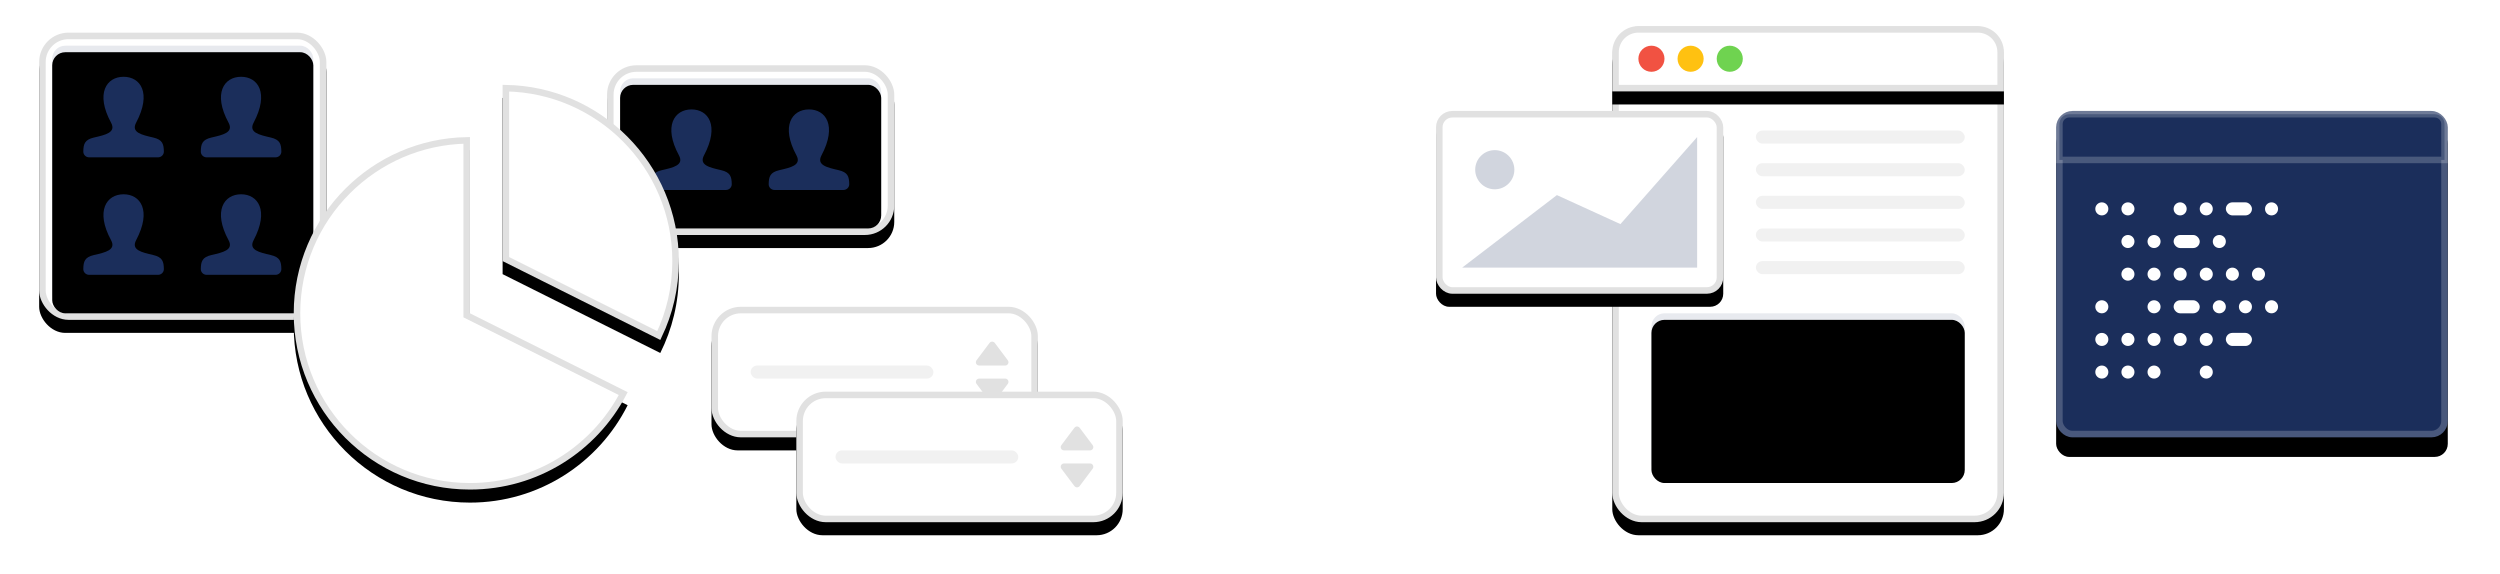 <svg xmlns="http://www.w3.org/2000/svg" xmlns:xlink="http://www.w3.org/1999/xlink" width="383" height="88" viewBox="0 0 383 88">
  <defs>
    <rect id="home-icons-b" width="60" height="76" x="0" y="0" rx="4"/>
    <filter id="home-icons-a" width="133.3%" height="126.3%" x="-16.7%" y="-10.5%" filterUnits="objectBoundingBox">
      <feOffset dy="2" in="SourceAlpha" result="shadowOffsetOuter1"/>
      <feGaussianBlur in="shadowOffsetOuter1" result="shadowBlurOuter1" stdDeviation="3"/>
      <feComposite in="shadowBlurOuter1" in2="SourceAlpha" operator="out" result="shadowBlurOuter1"/>
      <feColorMatrix in="shadowBlurOuter1" values="0 0 0 0 0.22   0 0 0 0 0.259   0 0 0 0 0.329  0 0 0 0.1 0"/>
    </filter>
    <path id="home-icons-d" d="M4,0 L56,0 C58.209,-4.33003142e-15 60,1.791 60,4 L60,10 L60,10 L0,10 L0,4 C-2.705415e-16,1.791 1.791,4.05812251e-16 4,0 Z"/>
    <filter id="home-icons-c" width="133.3%" height="300%" x="-16.7%" y="-80%" filterUnits="objectBoundingBox">
      <feOffset dy="2" in="SourceAlpha" result="shadowOffsetOuter1"/>
      <feGaussianBlur in="shadowOffsetOuter1" result="shadowBlurOuter1" stdDeviation="3"/>
      <feComposite in="shadowBlurOuter1" in2="SourceAlpha" operator="out" result="shadowBlurOuter1"/>
      <feColorMatrix in="shadowBlurOuter1" values="0 0 0 0 0.22   0 0 0 0 0.259   0 0 0 0 0.329  0 0 0 0.1 0"/>
    </filter>
    <rect id="home-icons-e" width="48" height="25" x="6" y="44" rx="2"/>
    <filter id="home-icons-f" width="102.1%" height="104%" x="-1%" y="-2%" filterUnits="objectBoundingBox">
      <feOffset dy="1" in="SourceAlpha" result="shadowOffsetInner1"/>
      <feComposite in="shadowOffsetInner1" in2="SourceAlpha" k2="-1" k3="1" operator="arithmetic" result="shadowInnerInner1"/>
      <feColorMatrix in="shadowInnerInner1" values="0 0 0 0 0.22   0 0 0 0 0.259   0 0 0 0 0.329  0 0 0 0.059 0"/>
    </filter>
    <rect id="home-icons-h" width="60" height="50" x="0" y="0" rx="2"/>
    <filter id="home-icons-g" width="145%" height="154%" x="-22.5%" y="-21%" filterUnits="objectBoundingBox">
      <feOffset dy="3" in="SourceAlpha" result="shadowOffsetOuter1"/>
      <feGaussianBlur in="shadowOffsetOuter1" result="shadowBlurOuter1" stdDeviation="4"/>
      <feComposite in="shadowBlurOuter1" in2="SourceAlpha" operator="out" result="shadowBlurOuter1"/>
      <feColorMatrix in="shadowBlurOuter1" values="0 0 0 0 0.22   0 0 0 0 0.259   0 0 0 0 0.329  0 0 0 0.1 0"/>
    </filter>
    <rect id="home-icons-j" width="44" height="28" x="0" y="0" rx="2"/>
    <filter id="home-icons-i" width="145.5%" height="171.4%" x="-22.7%" y="-28.6%" filterUnits="objectBoundingBox">
      <feOffset dy="2" in="SourceAlpha" result="shadowOffsetOuter1"/>
      <feGaussianBlur in="shadowOffsetOuter1" result="shadowBlurOuter1" stdDeviation="3"/>
      <feComposite in="shadowBlurOuter1" in2="SourceAlpha" operator="out" result="shadowBlurOuter1"/>
      <feColorMatrix in="shadowBlurOuter1" values="0 0 0 0 0.22   0 0 0 0 0.259   0 0 0 0 0.329  0 0 0 0.1 0"/>
    </filter>
    <rect id="home-icons-l" width="44" height="26" x="0" y="0" rx="4"/>
    <filter id="home-icons-k" width="145.5%" height="176.9%" x="-22.7%" y="-30.8%" filterUnits="objectBoundingBox">
      <feOffset dy="2" in="SourceAlpha" result="shadowOffsetOuter1"/>
      <feGaussianBlur in="shadowOffsetOuter1" result="shadowBlurOuter1" stdDeviation="3"/>
      <feComposite in="shadowBlurOuter1" in2="SourceAlpha" operator="out" result="shadowBlurOuter1"/>
      <feColorMatrix in="shadowBlurOuter1" values="0 0 0 0 0.22   0 0 0 0 0.259   0 0 0 0 0.329  0 0 0 0.1 0"/>
    </filter>
    <rect id="home-icons-m" width="40" height="22" x="2" y="2" rx="2"/>
    <filter id="home-icons-n" width="102.5%" height="104.5%" x="-1.2%" y="-2.3%" filterUnits="objectBoundingBox">
      <feOffset dy="1" in="SourceAlpha" result="shadowOffsetInner1"/>
      <feComposite in="shadowOffsetInner1" in2="SourceAlpha" k2="-1" k3="1" operator="arithmetic" result="shadowInnerInner1"/>
      <feColorMatrix in="shadowInnerInner1" values="0 0 0 0 0.22   0 0 0 0 0.259   0 0 0 0 0.329  0 0 0 0.059 0"/>
    </filter>
    <rect id="home-icons-p" width="44" height="44" x="0" y="0" rx="4"/>
    <filter id="home-icons-o" width="145.5%" height="145.5%" x="-22.7%" y="-18.2%" filterUnits="objectBoundingBox">
      <feOffset dy="2" in="SourceAlpha" result="shadowOffsetOuter1"/>
      <feGaussianBlur in="shadowOffsetOuter1" result="shadowBlurOuter1" stdDeviation="3"/>
      <feComposite in="shadowBlurOuter1" in2="SourceAlpha" operator="out" result="shadowBlurOuter1"/>
      <feColorMatrix in="shadowBlurOuter1" values="0 0 0 0 0.22   0 0 0 0 0.259   0 0 0 0 0.329  0 0 0 0.1 0"/>
    </filter>
    <rect id="home-icons-q" width="40" height="40" x="2" y="2" rx="2"/>
    <filter id="home-icons-r" width="102.5%" height="102.5%" x="-1.2%" y="-1.2%" filterUnits="objectBoundingBox">
      <feOffset dy="1" in="SourceAlpha" result="shadowOffsetInner1"/>
      <feComposite in="shadowOffsetInner1" in2="SourceAlpha" k2="-1" k3="1" operator="arithmetic" result="shadowInnerInner1"/>
      <feColorMatrix in="shadowInnerInner1" values="0 0 0 0 0.22   0 0 0 0 0.259   0 0 0 0 0.329  0 0 0 0.059 0"/>
    </filter>
    <rect id="home-icons-t" width="50" height="20" x="0" y="0" rx="4"/>
    <filter id="home-icons-s" width="140%" height="200%" x="-20%" y="-40%" filterUnits="objectBoundingBox">
      <feOffset dy="2" in="SourceAlpha" result="shadowOffsetOuter1"/>
      <feGaussianBlur in="shadowOffsetOuter1" result="shadowBlurOuter1" stdDeviation="3"/>
      <feComposite in="shadowBlurOuter1" in2="SourceAlpha" operator="out" result="shadowBlurOuter1"/>
      <feColorMatrix in="shadowBlurOuter1" values="0 0 0 0 0.22   0 0 0 0 0.259   0 0 0 0 0.329  0 0 0 0.1 0"/>
    </filter>
    <rect id="home-icons-v" width="50" height="20" x="0" y="0" rx="4"/>
    <filter id="home-icons-u" width="140%" height="200%" x="-20%" y="-40%" filterUnits="objectBoundingBox">
      <feOffset dy="2" in="SourceAlpha" result="shadowOffsetOuter1"/>
      <feGaussianBlur in="shadowOffsetOuter1" result="shadowBlurOuter1" stdDeviation="3"/>
      <feComposite in="shadowBlurOuter1" in2="SourceAlpha" operator="out" result="shadowBlurOuter1"/>
      <feColorMatrix in="shadowBlurOuter1" values="0 0 0 0 0.22   0 0 0 0 0.259   0 0 0 0 0.329  0 0 0 0.1 0"/>
    </filter>
    <path id="home-icons-x" d="M27,8 L27,35 L51.155,47.078 C46.722,55.926 37.57,62 27,62 C12.088,62 0,49.912 0,35 C0,20.088 12.088,8 27,8 L27,8 Z"/>
    <filter id="home-icons-w" width="139.1%" height="137%" x="-19.5%" y="-14.8%" filterUnits="objectBoundingBox">
      <feOffset dy="2" in="SourceAlpha" result="shadowOffsetOuter1"/>
      <feGaussianBlur in="shadowOffsetOuter1" result="shadowBlurOuter1" stdDeviation="3"/>
      <feComposite in="shadowBlurOuter1" in2="SourceAlpha" operator="out" result="shadowBlurOuter1"/>
      <feColorMatrix in="shadowBlurOuter1" values="0 0 0 0 0.22   0 0 0 0 0.259   0 0 0 0 0.329  0 0 0 0.1 0"/>
    </filter>
    <path id="home-icons-z" d="M32,0 C46.912,0 59,12.088 59,27 C59,31.342 57.975,35.444 56.155,39.078 L32,27 Z"/>
    <filter id="home-icons-y" width="174.1%" height="151.2%" x="-37%" y="-20.5%" filterUnits="objectBoundingBox">
      <feOffset dy="2" in="SourceAlpha" result="shadowOffsetOuter1"/>
      <feGaussianBlur in="shadowOffsetOuter1" result="shadowBlurOuter1" stdDeviation="3"/>
      <feComposite in="shadowBlurOuter1" in2="SourceAlpha" operator="out" result="shadowBlurOuter1"/>
      <feColorMatrix in="shadowBlurOuter1" values="0 0 0 0 0.22   0 0 0 0 0.259   0 0 0 0 0.329  0 0 0 0.1 0"/>
    </filter>
  </defs>
  <g fill="none" fill-rule="evenodd" transform="translate(6 4)">
    <g transform="translate(214)">
      <g transform="translate(27)">
        <use fill="#000" filter="url(#home-icons-a)" xlink:href="#home-icons-b"/>
        <rect width="59" height="75" x=".5" y=".5" fill="#FFF" stroke="#E1E1E1" stroke-linejoin="square" rx="4"/>
        <use fill="#000" filter="url(#home-icons-c)" xlink:href="#home-icons-d"/>
        <path fill="#FFF" stroke="#E1E1E1" stroke-linejoin="square" d="M56,0.5 C56.966,0.5 57.841,0.892 58.475,1.525 C59.108,2.159 59.5,3.034 59.5,4 L59.5,4 L59.5,9.5 L0.5,9.5 L0.5,4 C0.5,3.034 0.892,2.159 1.525,1.525 C2.159,0.892 3.034,0.5 4,0.5 L4,0.5 Z"/>
        <circle cx="6" cy="5" r="2" fill="#F15242"/>
        <circle cx="12" cy="5" r="2" fill="#FFC111"/>
        <circle cx="18" cy="5" r="2" fill="#6FD350"/>
        <use fill="#1B2E5B" fill-opacity=".1" xlink:href="#home-icons-e"/>
        <use fill="#000" filter="url(#home-icons-f)" xlink:href="#home-icons-e"/>
        <g fill="#F1F1F1" transform="translate(22 16)">
          <rect width="32" height="2" rx="1"/>
          <rect width="32" height="2" y="5" rx="1"/>
          <rect width="32" height="2" y="10" rx="1"/>
          <rect width="32" height="2" y="15" rx="1"/>
          <rect width="32" height="2" y="20" rx="1"/>
        </g>
      </g>
      <g transform="translate(95 13)">
        <use fill="#000" filter="url(#home-icons-g)" xlink:href="#home-icons-h"/>
        <rect width="59" height="49" x=".5" y=".5" fill="#1B2E5B" stroke="#49587C" stroke-linejoin="square" rx="2"/>
        <path fill="#1B2E5B" stroke="#FFF" stroke-opacity=".205" d="M58,0.5 C58.414,0.5 58.789,0.668 59.061,0.939 C59.332,1.211 59.5,1.586 59.5,2 L59.5,2 L59.5,7.5 L0.5,7.5 L0.5,2 C0.5,1.586 0.668,1.211 0.939,0.939 C1.211,0.668 1.586,0.5 2,0.5 L2,0.5 Z"/>
        <g fill="#FFF" transform="translate(6 14)">
          <circle cx="1" cy="1" r="1"/>
          <circle cx="5" cy="1" r="1"/>
          <circle cx="13" cy="1" r="1"/>
          <circle cx="17" cy="1" r="1"/>
          <circle cx="27" cy="1" r="1"/>
          <rect width="4" height="2" x="20" rx="1"/>
        </g>
        <g fill="#FFF" transform="translate(6 34)">
          <circle cx="1" cy="1" r="1"/>
          <circle cx="5" cy="1" r="1"/>
          <circle cx="9" cy="1" r="1"/>
          <circle cx="13" cy="1" r="1"/>
          <circle cx="17" cy="1" r="1"/>
          <rect width="4" height="2" x="20" rx="1"/>
        </g>
        <g fill="#FFF" transform="translate(6 39)">
          <circle cx="1" cy="1" r="1"/>
          <circle cx="5" cy="1" r="1"/>
          <circle cx="9" cy="1" r="1"/>
          <circle cx="17" cy="1" r="1"/>
        </g>
        <g fill="#FFF" transform="translate(10 19)">
          <circle cx="1" cy="1" r="1"/>
          <circle cx="5" cy="1" r="1"/>
          <rect width="4" height="2" x="8" rx="1"/>
          <circle cx="15" cy="1" r="1"/>
        </g>
        <g fill="#FFF" transform="translate(6 29)">
          <circle cx="1" cy="1" r="1"/>
          <circle cx="9" cy="1" r="1"/>
          <rect width="4" height="2" x="12" rx="1"/>
          <circle cx="19" cy="1" r="1"/>
          <circle cx="23" cy="1" r="1"/>
          <circle cx="27" cy="1" r="1"/>
        </g>
        <g fill="#FFF" transform="translate(10 24)">
          <circle cx="1" cy="1" r="1"/>
          <circle cx="5" cy="1" r="1"/>
          <circle cx="9" cy="1" r="1"/>
          <circle cx="13" cy="1" r="1"/>
          <circle cx="17" cy="1" r="1"/>
          <circle cx="21" cy="1" r="1"/>
        </g>
      </g>
      <g transform="translate(0 13)">
        <use fill="#000" filter="url(#home-icons-i)" xlink:href="#home-icons-j"/>
        <rect width="43" height="27" x=".5" y=".5" fill="#FFF" stroke="#E1E1E1" stroke-linejoin="square" rx="2"/>
        <circle cx="9" cy="9" r="3" fill="#1B2E5B" fill-opacity=".203"/>
        <polygon fill="#1B2E5B" fill-opacity=".203" points="18.517 12.889 28.247 17.333 40 4 40 24 4 24"/>
      </g>
    </g>
    <g transform="translate(0 1)">
      <g transform="translate(87 5)">
        <use fill="#000" filter="url(#home-icons-k)" xlink:href="#home-icons-l"/>
        <rect width="43" height="25" x=".5" y=".5" fill="#FFF" stroke="#E1E1E1" stroke-linejoin="square" rx="4"/>
        <use fill="#1B2E5B" fill-opacity=".102" xlink:href="#home-icons-m"/>
        <use fill="#000" filter="url(#home-icons-n)" xlink:href="#home-icons-m"/>
        <path fill="#1B2E5B" d="M12.472,11.068 C10.703,10.659 9.056,10.301 9.854,8.796 C12.281,4.213 10.497,1.763 7.934,1.763 C5.319,1.763 3.58,4.308 6.014,8.796 C6.835,10.311 5.127,10.668 3.396,11.069 C1.965,11.399 1.781,12.074 1.763,13.216 C1.755,13.706 2.161,14.104 2.651,14.104 L13.215,14.104 C13.706,14.104 14.111,13.705 14.104,13.216 C14.086,12.073 13.902,11.398 12.472,11.068 L12.472,11.068 Z" transform="translate(5 5)"/>
        <path fill="#1B2E5B" d="M12.472,11.068 C10.703,10.659 9.056,10.301 9.854,8.796 C12.281,4.213 10.497,1.763 7.934,1.763 C5.319,1.763 3.58,4.308 6.014,8.796 C6.835,10.311 5.127,10.668 3.396,11.069 C1.965,11.399 1.781,12.074 1.763,13.216 C1.755,13.706 2.161,14.104 2.651,14.104 L13.215,14.104 C13.706,14.104 14.111,13.705 14.104,13.216 C14.086,12.073 13.902,11.398 12.472,11.068 L12.472,11.068 Z" transform="translate(23 5)"/>
      </g>
      <use fill="#000" filter="url(#home-icons-o)" xlink:href="#home-icons-p"/>
      <rect width="43" height="43" x=".5" y=".5" fill="#FFF" stroke="#E1E1E1" stroke-linejoin="square" rx="4"/>
      <use fill="#1B2E5B" fill-opacity=".102" xlink:href="#home-icons-q"/>
      <use fill="#000" filter="url(#home-icons-r)" xlink:href="#home-icons-q"/>
      <path fill="#1B2E5B" d="M12.472,11.068 C10.703,10.659 9.056,10.301 9.854,8.796 C12.281,4.213 10.497,1.763 7.934,1.763 C5.319,1.763 3.58,4.308 6.014,8.796 C6.835,10.311 5.127,10.668 3.396,11.069 C1.965,11.399 1.781,12.074 1.763,13.216 C1.755,13.706 2.161,14.104 2.651,14.104 L13.215,14.104 C13.706,14.104 14.111,13.705 14.104,13.216 C14.086,12.073 13.902,11.398 12.472,11.068 L12.472,11.068 Z" transform="translate(5 5)"/>
      <path fill="#1B2E5B" d="M12.472,11.068 C10.703,10.659 9.056,10.301 9.854,8.796 C12.281,4.213 10.497,1.763 7.934,1.763 C5.319,1.763 3.58,4.308 6.014,8.796 C6.835,10.311 5.127,10.668 3.396,11.069 C1.965,11.399 1.781,12.074 1.763,13.216 C1.755,13.706 2.161,14.104 2.651,14.104 L13.215,14.104 C13.706,14.104 14.111,13.705 14.104,13.216 C14.086,12.073 13.902,11.398 12.472,11.068 L12.472,11.068 Z" transform="translate(23 5)"/>
      <path fill="#1B2E5B" d="M12.472,11.068 C10.703,10.659 9.056,10.301 9.854,8.796 C12.281,4.213 10.497,1.763 7.934,1.763 C5.319,1.763 3.58,4.308 6.014,8.796 C6.835,10.311 5.127,10.668 3.396,11.069 C1.965,11.399 1.781,12.074 1.763,13.216 C1.755,13.706 2.161,14.104 2.651,14.104 L13.215,14.104 C13.706,14.104 14.111,13.705 14.104,13.216 C14.086,12.073 13.902,11.398 12.472,11.068 L12.472,11.068 Z" transform="translate(23 23)"/>
      <path fill="#1B2E5B" d="M12.472,11.068 C10.703,10.659 9.056,10.301 9.854,8.796 C12.281,4.213 10.497,1.763 7.934,1.763 C5.319,1.763 3.58,4.308 6.014,8.796 C6.835,10.311 5.127,10.668 3.396,11.069 C1.965,11.399 1.781,12.074 1.763,13.216 C1.755,13.706 2.161,14.104 2.651,14.104 L13.215,14.104 C13.706,14.104 14.111,13.705 14.104,13.216 C14.086,12.073 13.902,11.398 12.472,11.068 L12.472,11.068 Z" transform="translate(5 23)"/>
      <g transform="translate(103 42)">
        <use fill="#000" filter="url(#home-icons-s)" xlink:href="#home-icons-t"/>
        <rect width="49" height="19" x=".5" y=".5" fill="#FFF" stroke="#E1E1E1" stroke-linejoin="square" rx="4"/>
        <rect width="28" height="2" x="6" y="9" fill="#F1F1F1" rx="1"/>
        <path fill="#E1E1E1" d="M43.4,5.533 L45.4,8.2 C45.566,8.421 45.521,8.734 45.3,8.9 C45.213,8.965 45.108,9 45,9 L41,9 C40.724,9 40.5,8.776 40.5,8.5 C40.5,8.392 40.535,8.287 40.6,8.2 L42.6,5.533 C42.766,5.312 43.079,5.268 43.3,5.433 C43.338,5.462 43.372,5.495 43.4,5.533 Z"/>
        <path fill="#E1E1E1" d="M43.4,11.533 L45.4,14.2 C45.566,14.421 45.521,14.734 45.3,14.9 C45.213,14.965 45.108,15 45,15 L41,15 C40.724,15 40.5,14.776 40.5,14.5 C40.5,14.392 40.535,14.287 40.6,14.2 L42.6,11.533 C42.766,11.312 43.079,11.268 43.3,11.433 C43.338,11.462 43.372,11.495 43.4,11.533 Z" transform="matrix(1 0 0 -1 0 26)"/>
      </g>
      <g transform="translate(116 55)">
        <use fill="#000" filter="url(#home-icons-u)" xlink:href="#home-icons-v"/>
        <rect width="49" height="19" x=".5" y=".5" fill="#FFF" stroke="#E1E1E1" stroke-linejoin="square" rx="4"/>
        <rect width="28" height="2" x="6" y="9" fill="#F1F1F1" rx="1"/>
        <path fill="#E1E1E1" d="M43.4,5.533 L45.4,8.2 C45.566,8.421 45.521,8.734 45.3,8.9 C45.213,8.965 45.108,9 45,9 L41,9 C40.724,9 40.5,8.776 40.5,8.5 C40.5,8.392 40.535,8.287 40.6,8.2 L42.6,5.533 C42.766,5.312 43.079,5.268 43.3,5.433 C43.338,5.462 43.372,5.495 43.4,5.533 Z"/>
        <path fill="#E1E1E1" d="M43.4,11.533 L45.4,14.2 C45.566,14.421 45.521,14.734 45.3,14.9 C45.213,14.965 45.108,15 45,15 L41,15 C40.724,15 40.5,14.776 40.5,14.5 C40.5,14.392 40.535,14.287 40.6,14.2 L42.6,11.533 C42.766,11.312 43.079,11.268 43.3,11.433 C43.338,11.462 43.372,11.495 43.4,11.533 Z" transform="matrix(1 0 0 -1 0 26)"/>
      </g>
      <g transform="translate(39 8)">
        <use fill="#000" filter="url(#home-icons-w)" xlink:href="#home-icons-x"/>
        <path fill="#FFF" stroke="#E1E1E1" stroke-linejoin="square" d="M26.5,8.505 L26.5,35.309 L50.479,47.299 C48.265,51.518 44.946,55.067 40.908,57.562 C36.865,60.059 32.101,61.5 27,61.5 C19.682,61.5 13.057,58.534 8.262,53.738 C3.466,48.943 0.5,42.318 0.5,35 C0.5,27.682 3.466,21.057 8.262,16.262 C12.948,11.576 19.381,8.636 26.5,8.505 L26.5,8.505 Z"/>
        <use fill="#000" filter="url(#home-icons-y)" xlink:href="#home-icons-z"/>
        <path fill="#FFF" stroke="#E1E1E1" stroke-linejoin="square" d="M32.5,0.505 C39.619,0.636 46.052,3.576 50.738,8.262 C55.534,13.057 58.5,19.682 58.5,27 C58.5,31.083 57.577,34.951 55.927,38.405 L55.927,38.405 L32.5,26.691 Z"/>
      </g>
    </g>
  </g>
</svg>
